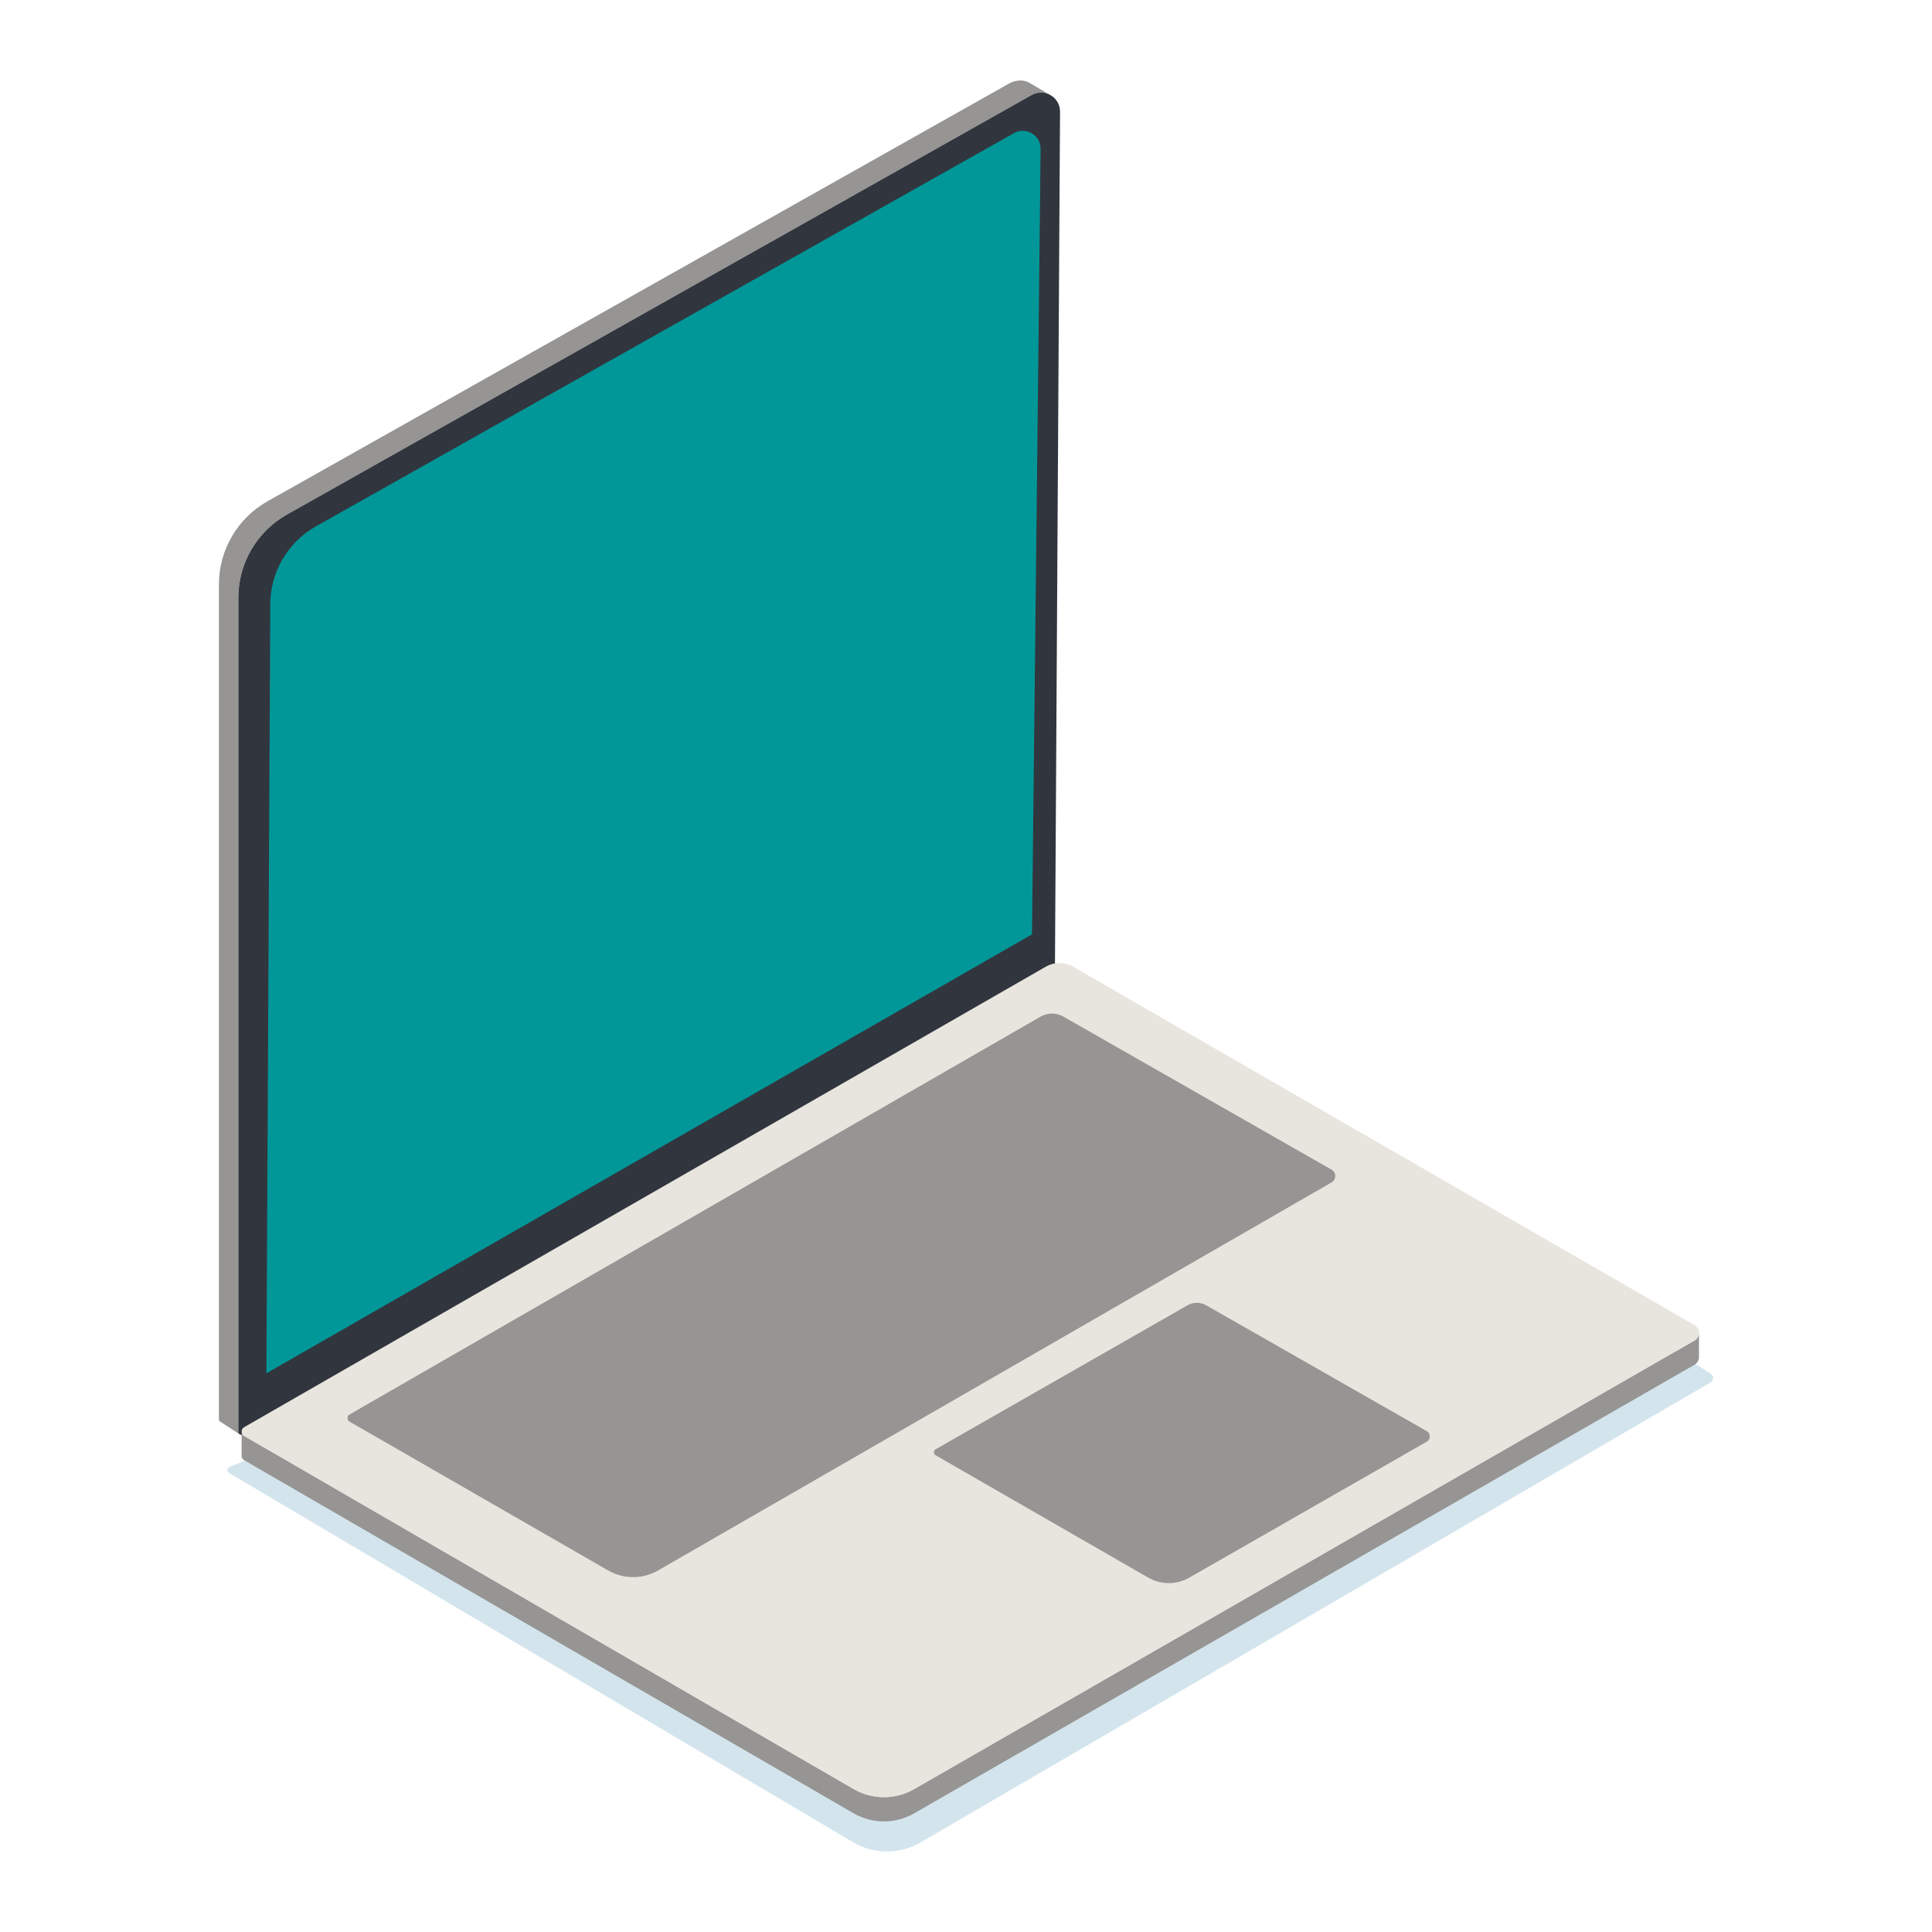 <?xml version="1.0" encoding="utf-8"?>
<!-- Designed by Vexels.com - 2020 All Rights Reserved - https://vexels.com/terms-and-conditions/  -->
<svg version="1.1" id="Layer_1" xmlns="http://www.w3.org/2000/svg" xmlns:xlink="http://www.w3.org/1999/xlink" x="0px" y="0px"
	 viewBox="0 0 1200 1200" enable-background="new 0 0 1200 1200" xml:space="preserve">
<g>
	<path fill="#D3E4ED" d="M149.628,908.355l-6.944,2.687c-1.699,0.657-1.892,2.984-0.324,3.912l387.459,229.275
		c12.925,7.644,28.974,7.699,41.952,0.143l490.641-285.674c2.126-1.238,2.164-4.296,0.069-5.587l-22.578-13.91l-856.325,52.541
		L149.628,908.355z"/>
	<g>
		<path fill="#969593" d="M651.727,58.67c-3.288-1.595-7.323-1.7-10.957,0.354L178.184,319.631
			c-18.63,10.521-30.152,30.26-30.152,51.657v518.037c0,0.662,0.331,1.21,0.809,1.541l-12.085-7.891
			c-0.055-0.031-0.105-0.066-0.152-0.101H136.6c-0.374-0.276-0.63-0.716-0.63-1.249V363.032c0-21.397,11.521-41.136,30.152-51.657
			L626.769,51.862c4.105-2.319,9.337-2.529,12.811-0.308h0.008l0.055,0.039C639.907,51.765,651.727,58.67,651.727,58.67z"/>
		<path fill="#31353E" d="M651.881,604.181L150.827,890.97c-1.254,0.694-2.793-0.212-2.793-1.646V371.287
			c0-21.395,11.52-41.133,30.15-51.655L640.771,59.024c7.913-4.469,17.7,1.29,17.635,10.378l-3.142,529.086
			C655.247,600.857,653.954,603.033,651.881,604.181z"/>
		<path fill="#019798" d="M640.986,580.342L165.453,852.996l2.425-477.549c0-20.089,10.817-38.621,28.308-48.5L629.785,82.711
			c7.43-4.196,16.619,1.211,16.558,9.744L640.986,580.342z"/>
	</g>
	<path fill="#969593" d="M1055.259,827.824v16.054c0,0-0.066,0.222-0.226,0.56c-0.374,1.292-1.222,2.463-2.545,3.226
		l-484.71,278.649c-11.665,6.704-26.023,6.673-37.657-0.086L151.616,906.929c-0.49-0.288-0.864-0.669-1.124-1.109
		c-0.257-0.436-0.401-0.93-0.424-1.424v-0.004c-0.008-0.105-0.008-0.214,0-0.323l-0.004-14.813c0.027,1.019,0.545,2.027,1.552,2.615
		l378.505,219.299c11.634,6.759,25.992,6.79,37.657,0.086l484.71-278.649C1054.332,831.547,1055.259,829.684,1055.259,827.824z"/>
	<path fill="#E8E5DE" d="M151.629,886.46l497.845-285.987c5.319-3.055,11.861-3.049,17.174,0.015l385.848,222.558
		c3.684,2.125,3.68,7.442-0.007,9.562l-484.712,278.648c-11.665,6.706-26.022,6.673-37.656-0.085L151.616,891.871
		C149.536,890.663,149.544,887.658,151.629,886.46z"/>
	<path fill="#969593" d="M217.162,878.537l429.154-247.084c4.403-2.529,9.82-2.525,14.218,0.012l166.538,95.037
		c3.05,1.759,3.047,6.162-0.006,7.916L408.786,975.427c-9.657,5.552-21.544,5.525-31.175-0.071l-160.459-92.339
		C215.43,882.017,215.436,879.529,217.162,878.537z"/>
	<path fill="#969593" d="M581.117,900.192l156.432-89.432c3.622-2.08,8.077-2.077,11.695,0.01l136.976,78.167
		c2.508,1.447,2.506,5.068-0.005,6.511l-147.49,84.434c-7.943,4.566-17.719,4.544-25.642-0.058l-131.976-75.948
		C579.692,903.054,579.697,901.008,581.117,900.192z"/>
</g>
</svg>
